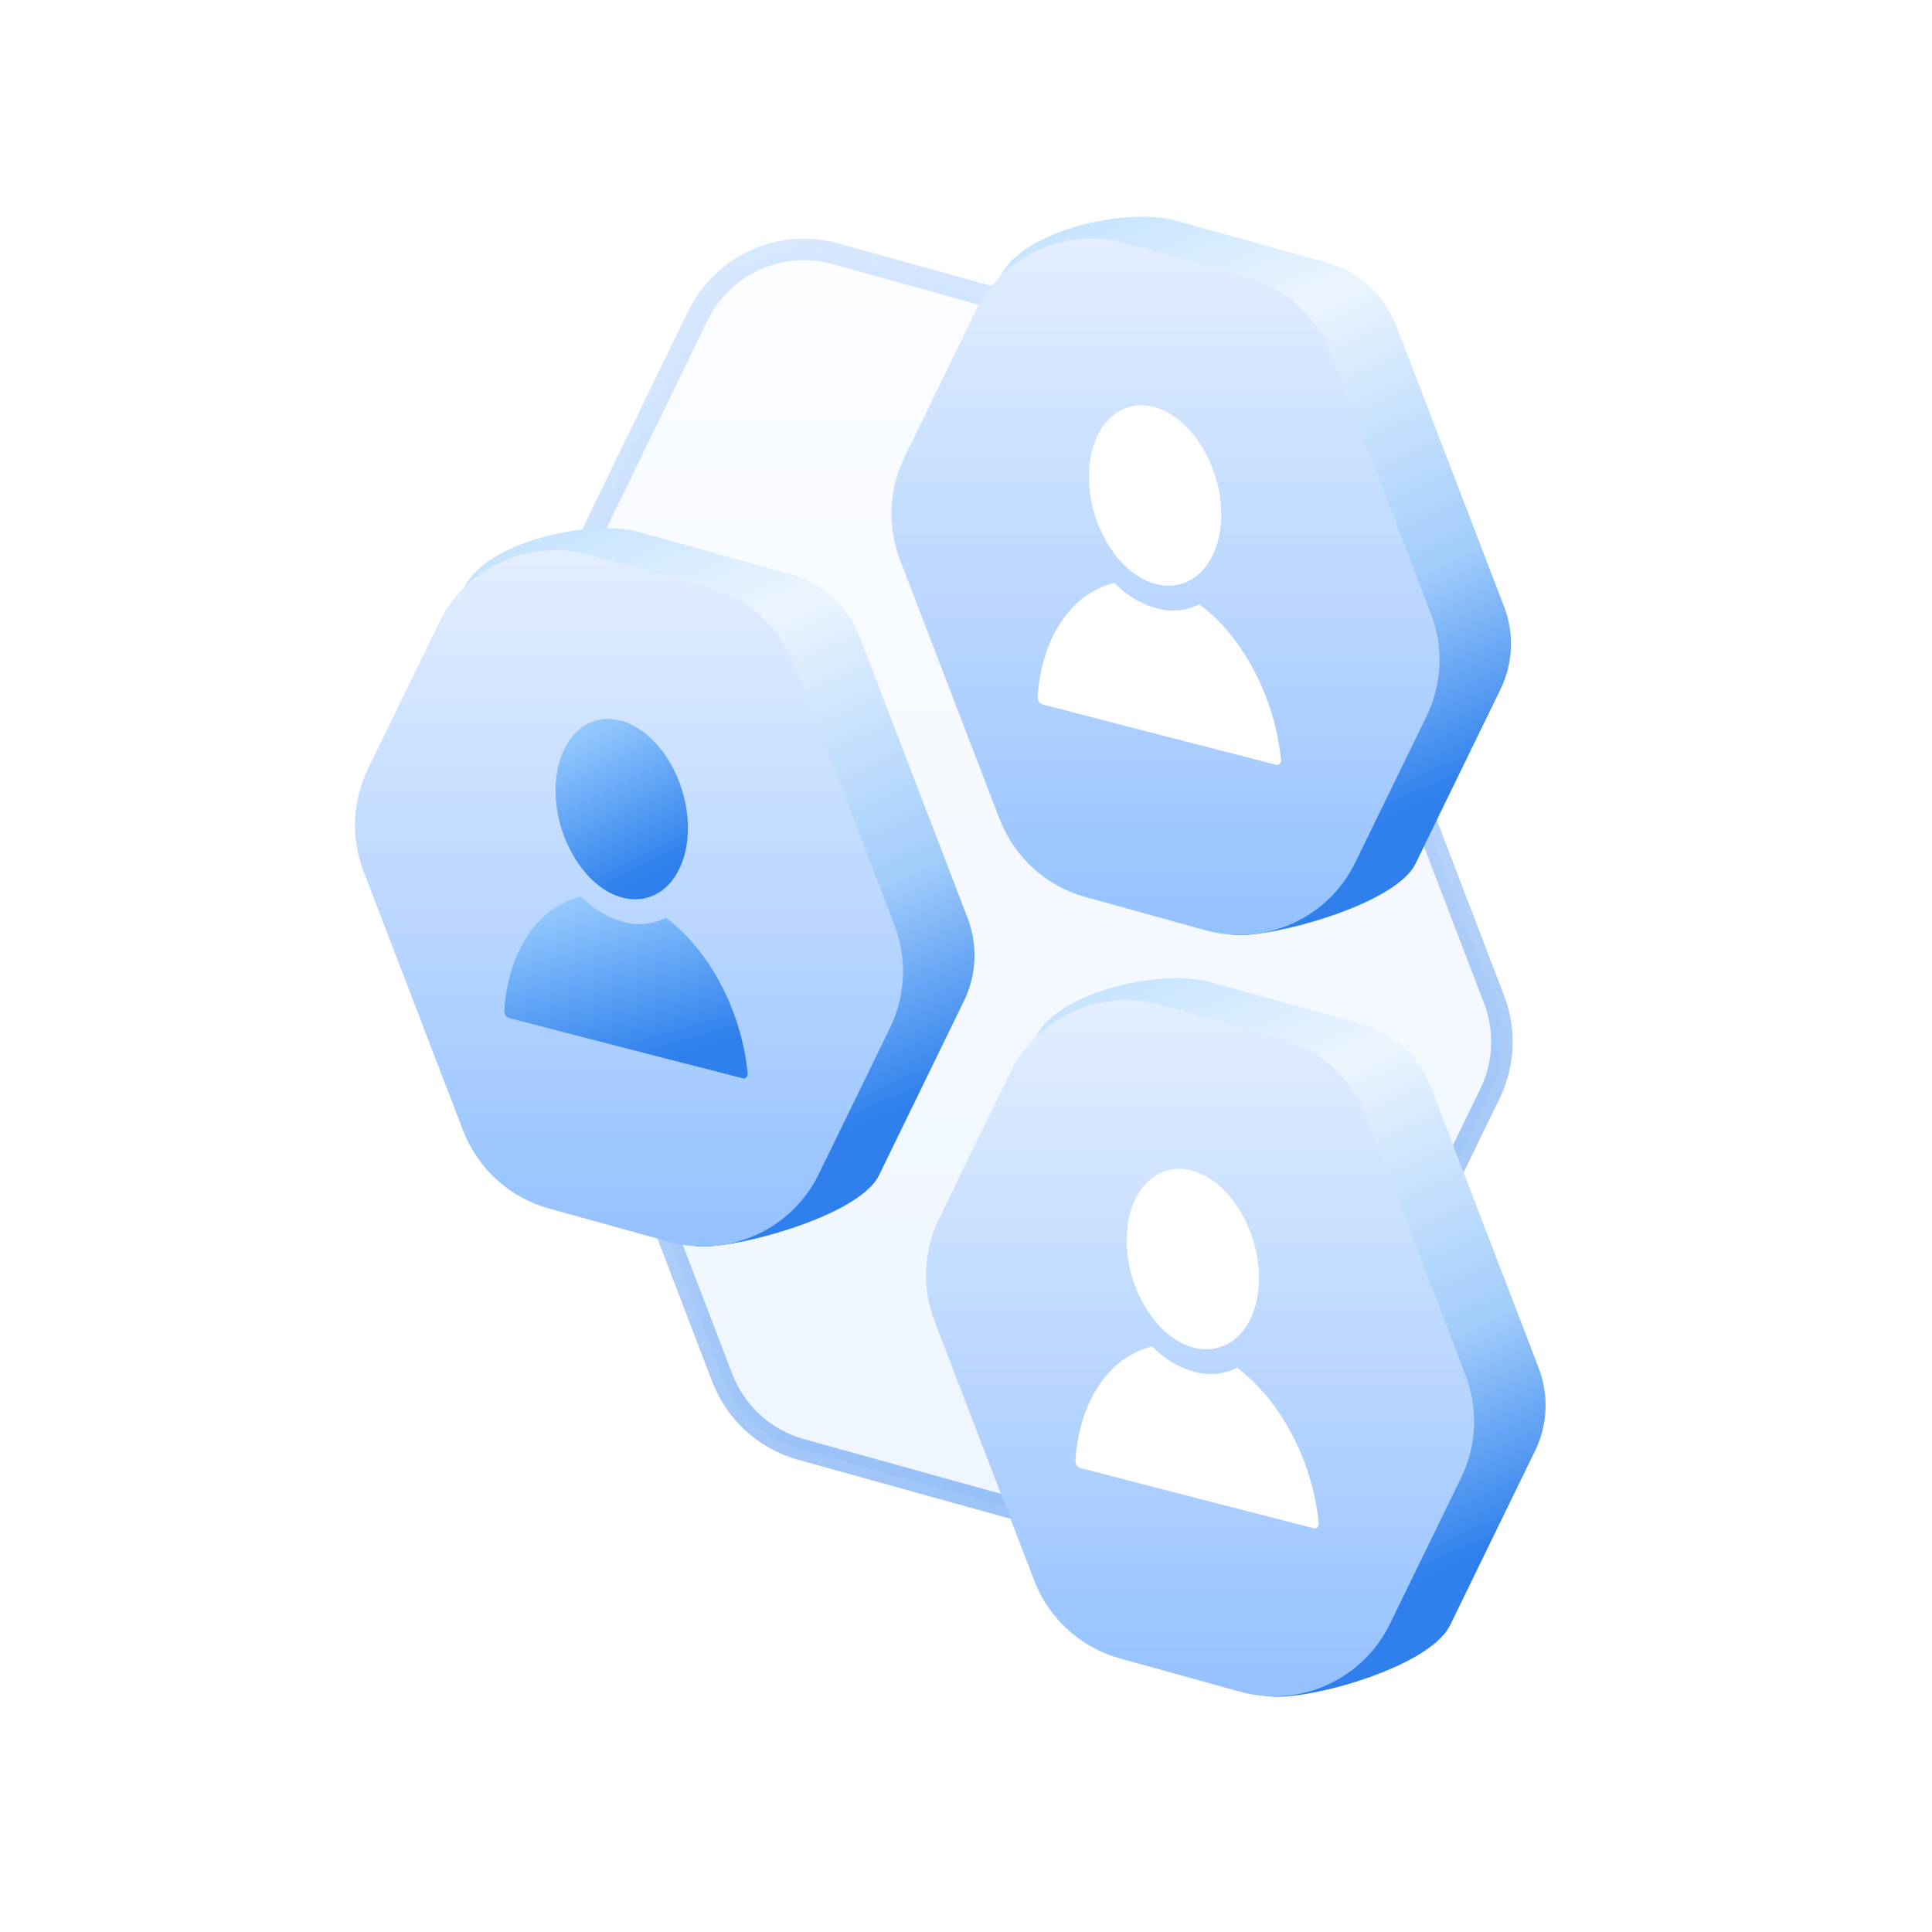 <svg width="90" height="90" viewBox="0 0 90 90" fill="none" xmlns="http://www.w3.org/2000/svg">
<rect width="90" height="90" fill="white"/>
<path opacity="0.5" d="M32.504 14.717C33.665 12.328 36.366 11.11 38.924 11.821L55.69 16.481C57.37 16.948 58.729 18.184 59.353 19.812L69.602 46.565C70.147 47.986 70.078 49.569 69.413 50.937L60.496 69.284C59.336 71.672 56.635 72.89 54.077 72.179L37.31 67.519C35.63 67.052 34.271 65.816 33.647 64.188L23.398 37.443C22.853 36.023 22.922 34.44 23.587 33.072L32.504 14.717Z" fill="url(#paint0_linear)" stroke="url(#paint1_linear)"/>
<path d="M21.643 27.333C22.664 25.236 27.501 24.157 29.749 24.78L36.822 26.742C38.299 27.151 39.495 28.237 40.045 29.669L45.075 42.767C45.556 44.019 45.495 45.414 44.908 46.62L40.946 54.752C39.924 56.849 33 58.5 32.123 57.967L28.231 55.334C26.754 54.924 25.558 53.838 25.008 52.407L19.979 39.313C19.498 38.061 19.558 36.666 20.145 35.461L21.643 27.333Z" fill="url(#paint2_linear)"/>
<path d="M20.459 29C21.726 26.399 24.669 25.072 27.457 25.845L33.032 27.391C34.865 27.899 36.348 29.247 37.03 31.022L41.669 43.101C42.265 44.654 42.19 46.385 41.462 47.88L38.145 54.688C36.878 57.289 33.935 58.616 31.148 57.843L25.571 56.296C23.739 55.788 22.255 54.441 21.573 52.666L16.935 40.591C16.339 39.038 16.413 37.308 17.142 35.812L20.459 29Z" fill="url(#paint3_linear)"/>
<path d="M46.635 12.822C47.656 10.725 52.493 9.646 54.74 10.269L61.813 12.231C63.291 12.64 64.486 13.726 65.036 15.158L70.066 28.256C70.547 29.508 70.486 30.903 69.899 32.108L65.937 40.241C64.915 42.338 58 44 57.115 43.456L53.222 40.822C51.745 40.413 50.549 39.327 50 37.896L44.97 24.802C44.489 23.55 44.549 22.155 45.136 20.95L46.635 12.822Z" fill="url(#paint4_linear)"/>
<path d="M45.451 14.489C46.717 11.888 49.66 10.561 52.448 11.334L58.023 12.88C59.856 13.388 61.34 14.736 62.022 16.511L66.66 28.59C67.257 30.143 67.181 31.874 66.453 33.369L63.136 40.177C61.869 42.778 58.927 44.105 56.139 43.331L50.562 41.785C48.73 41.277 47.247 39.93 46.565 38.155L41.926 26.08C41.33 24.527 41.405 22.797 42.133 21.301L45.451 14.489Z" fill="url(#paint5_linear)"/>
<path d="M48.247 48.293C49.268 46.196 54.105 45.118 56.353 45.741L63.425 47.702C64.903 48.112 66.099 49.198 66.648 50.629L71.678 63.727C72.159 64.979 72.099 66.374 71.511 67.58L67.549 75.713C66.528 77.809 60 79.5 58.727 78.928L54.835 76.294C53.358 75.884 52.162 74.799 51.612 73.367L46.582 60.274C46.102 59.022 46.162 57.627 46.749 56.421L48.247 48.293Z" fill="url(#paint6_linear)"/>
<path d="M47.063 49.961C48.33 47.359 51.273 46.033 54.061 46.806L59.636 48.352C61.469 48.86 62.952 50.207 63.634 51.983L68.273 64.062C68.869 65.615 68.794 67.345 68.065 68.841L64.749 75.649C63.481 78.25 60.539 79.576 57.751 78.803L52.175 77.257C50.342 76.749 48.859 75.402 48.177 73.626L43.539 61.552C42.942 59.999 43.017 58.268 43.745 56.773L47.063 49.961Z" fill="url(#paint7_linear)"/>
<path d="M51.915 27.152C52.456 27.722 53.142 28.134 53.899 28.345C54.556 28.526 55.258 28.455 55.865 28.145C57.86 29.631 59.369 32.409 59.672 35.367C59.678 35.403 59.677 35.439 59.668 35.474C59.659 35.509 59.643 35.542 59.62 35.57C59.603 35.595 59.578 35.614 59.55 35.624C59.522 35.635 59.491 35.636 59.462 35.628L54.1 34.249L48.553 32.812C48.407 32.764 48.323 32.595 48.338 32.442C48.529 29.641 49.954 27.622 51.915 27.152Z" fill="white"/>
<path d="M53.735 18.954C55.436 19.391 56.849 21.587 56.888 23.869C56.928 26.151 55.58 27.628 53.879 27.216C52.179 26.804 50.766 24.577 50.726 22.308C50.686 20.038 52.034 18.518 53.735 18.954Z" fill="white"/>
<path d="M27.07 41.761C27.611 42.33 28.297 42.742 29.054 42.953C29.711 43.135 30.413 43.063 31.02 42.753C33.015 44.24 34.524 47.017 34.827 49.975C34.833 50.011 34.832 50.047 34.823 50.082C34.814 50.117 34.798 50.15 34.775 50.178C34.758 50.203 34.733 50.222 34.705 50.233C34.677 50.243 34.646 50.244 34.617 50.236L29.255 48.858L23.708 47.421C23.562 47.372 23.478 47.203 23.493 47.05C23.684 44.249 25.109 42.23 27.07 41.761Z" fill="url(#paint8_linear)"/>
<path d="M28.89 33.563C30.591 33.999 32.004 36.196 32.043 38.477C32.083 40.759 30.735 42.236 29.034 41.824C27.334 41.412 25.92 39.185 25.881 36.916C25.841 34.647 27.189 33.126 28.89 33.563Z" fill="url(#paint9_linear)"/>
<path d="M53.674 62.721C54.215 63.291 54.901 63.703 55.658 63.913C56.315 64.095 57.016 64.024 57.624 63.714C59.619 65.2 61.128 67.978 61.431 70.936C61.437 70.971 61.435 71.008 61.427 71.043C61.418 71.078 61.401 71.111 61.379 71.139C61.362 71.164 61.337 71.183 61.309 71.193C61.281 71.203 61.25 71.205 61.221 71.197L55.859 69.818L50.312 68.381C50.166 68.333 50.082 68.164 50.097 68.011C50.287 65.21 51.712 63.191 53.674 62.721Z" fill="white"/>
<path d="M55.494 54.523C57.195 54.96 58.607 57.156 58.647 59.438C58.687 61.719 57.338 63.197 55.638 62.785C53.937 62.373 52.524 60.146 52.485 57.877C52.445 55.607 53.793 54.087 55.494 54.523Z" fill="white"/>
<defs>
<linearGradient id="paint0_linear" x1="46.5" y1="10.014" x2="46.5" y2="86.955" gradientUnits="userSpaceOnUse">
<stop stop-color="#F9FCFF"/>
<stop offset="1" stop-color="#D8E9FF"/>
</linearGradient>
<linearGradient id="paint1_linear" x1="37" y1="11.5" x2="57.5" y2="74" gradientUnits="userSpaceOnUse">
<stop stop-color="#B1D3FF"/>
<stop offset="1" stop-color="#3080EE"/>
</linearGradient>
<linearGradient id="paint2_linear" x1="33.568" y1="19.293" x2="54.847" y2="65.941" gradientUnits="userSpaceOnUse">
<stop stop-color="#BFE0FF"/>
<stop offset="0.185" stop-color="#EBF5FF"/>
<stop offset="0.449" stop-color="#A2CDFB"/>
<stop offset="0.639" stop-color="#2F80ED"/>
</linearGradient>
<linearGradient id="paint3_linear" x1="29.302" y1="24.519" x2="29.302" y2="66.194" gradientUnits="userSpaceOnUse">
<stop stop-color="#E6F0FF"/>
<stop offset="1" stop-color="#80B6FF"/>
</linearGradient>
<linearGradient id="paint4_linear" x1="58.559" y1="4.782" x2="79.838" y2="51.429" gradientUnits="userSpaceOnUse">
<stop stop-color="#BFE0FF"/>
<stop offset="0.185" stop-color="#EBF5FF"/>
<stop offset="0.449" stop-color="#A2CDFB"/>
<stop offset="0.639" stop-color="#2F80ED"/>
</linearGradient>
<linearGradient id="paint5_linear" x1="54.293" y1="10.008" x2="54.293" y2="51.683" gradientUnits="userSpaceOnUse">
<stop stop-color="#E6F0FF"/>
<stop offset="1" stop-color="#80B6FF"/>
</linearGradient>
<linearGradient id="paint6_linear" x1="60.171" y1="40.253" x2="81.451" y2="86.901" gradientUnits="userSpaceOnUse">
<stop stop-color="#BFE0FF"/>
<stop offset="0.185" stop-color="#EBF5FF"/>
<stop offset="0.449" stop-color="#A2CDFB"/>
<stop offset="0.639" stop-color="#2F80ED"/>
</linearGradient>
<linearGradient id="paint7_linear" x1="55.906" y1="45.479" x2="55.906" y2="87.154" gradientUnits="userSpaceOnUse">
<stop stop-color="#E6F0FF"/>
<stop offset="1" stop-color="#80B6FF"/>
</linearGradient>
<linearGradient id="paint8_linear" x1="29.475" y1="40.361" x2="33.286" y2="53.749" gradientUnits="userSpaceOnUse">
<stop stop-color="#9ED0FF"/>
<stop offset="0.639" stop-color="#2F80ED"/>
</linearGradient>
<linearGradient id="paint9_linear" x1="29.113" y1="32.145" x2="34.802" y2="43.514" gradientUnits="userSpaceOnUse">
<stop stop-color="#9ED0FF"/>
<stop offset="0.639" stop-color="#2F80ED"/>
</linearGradient>
</defs>
</svg>
